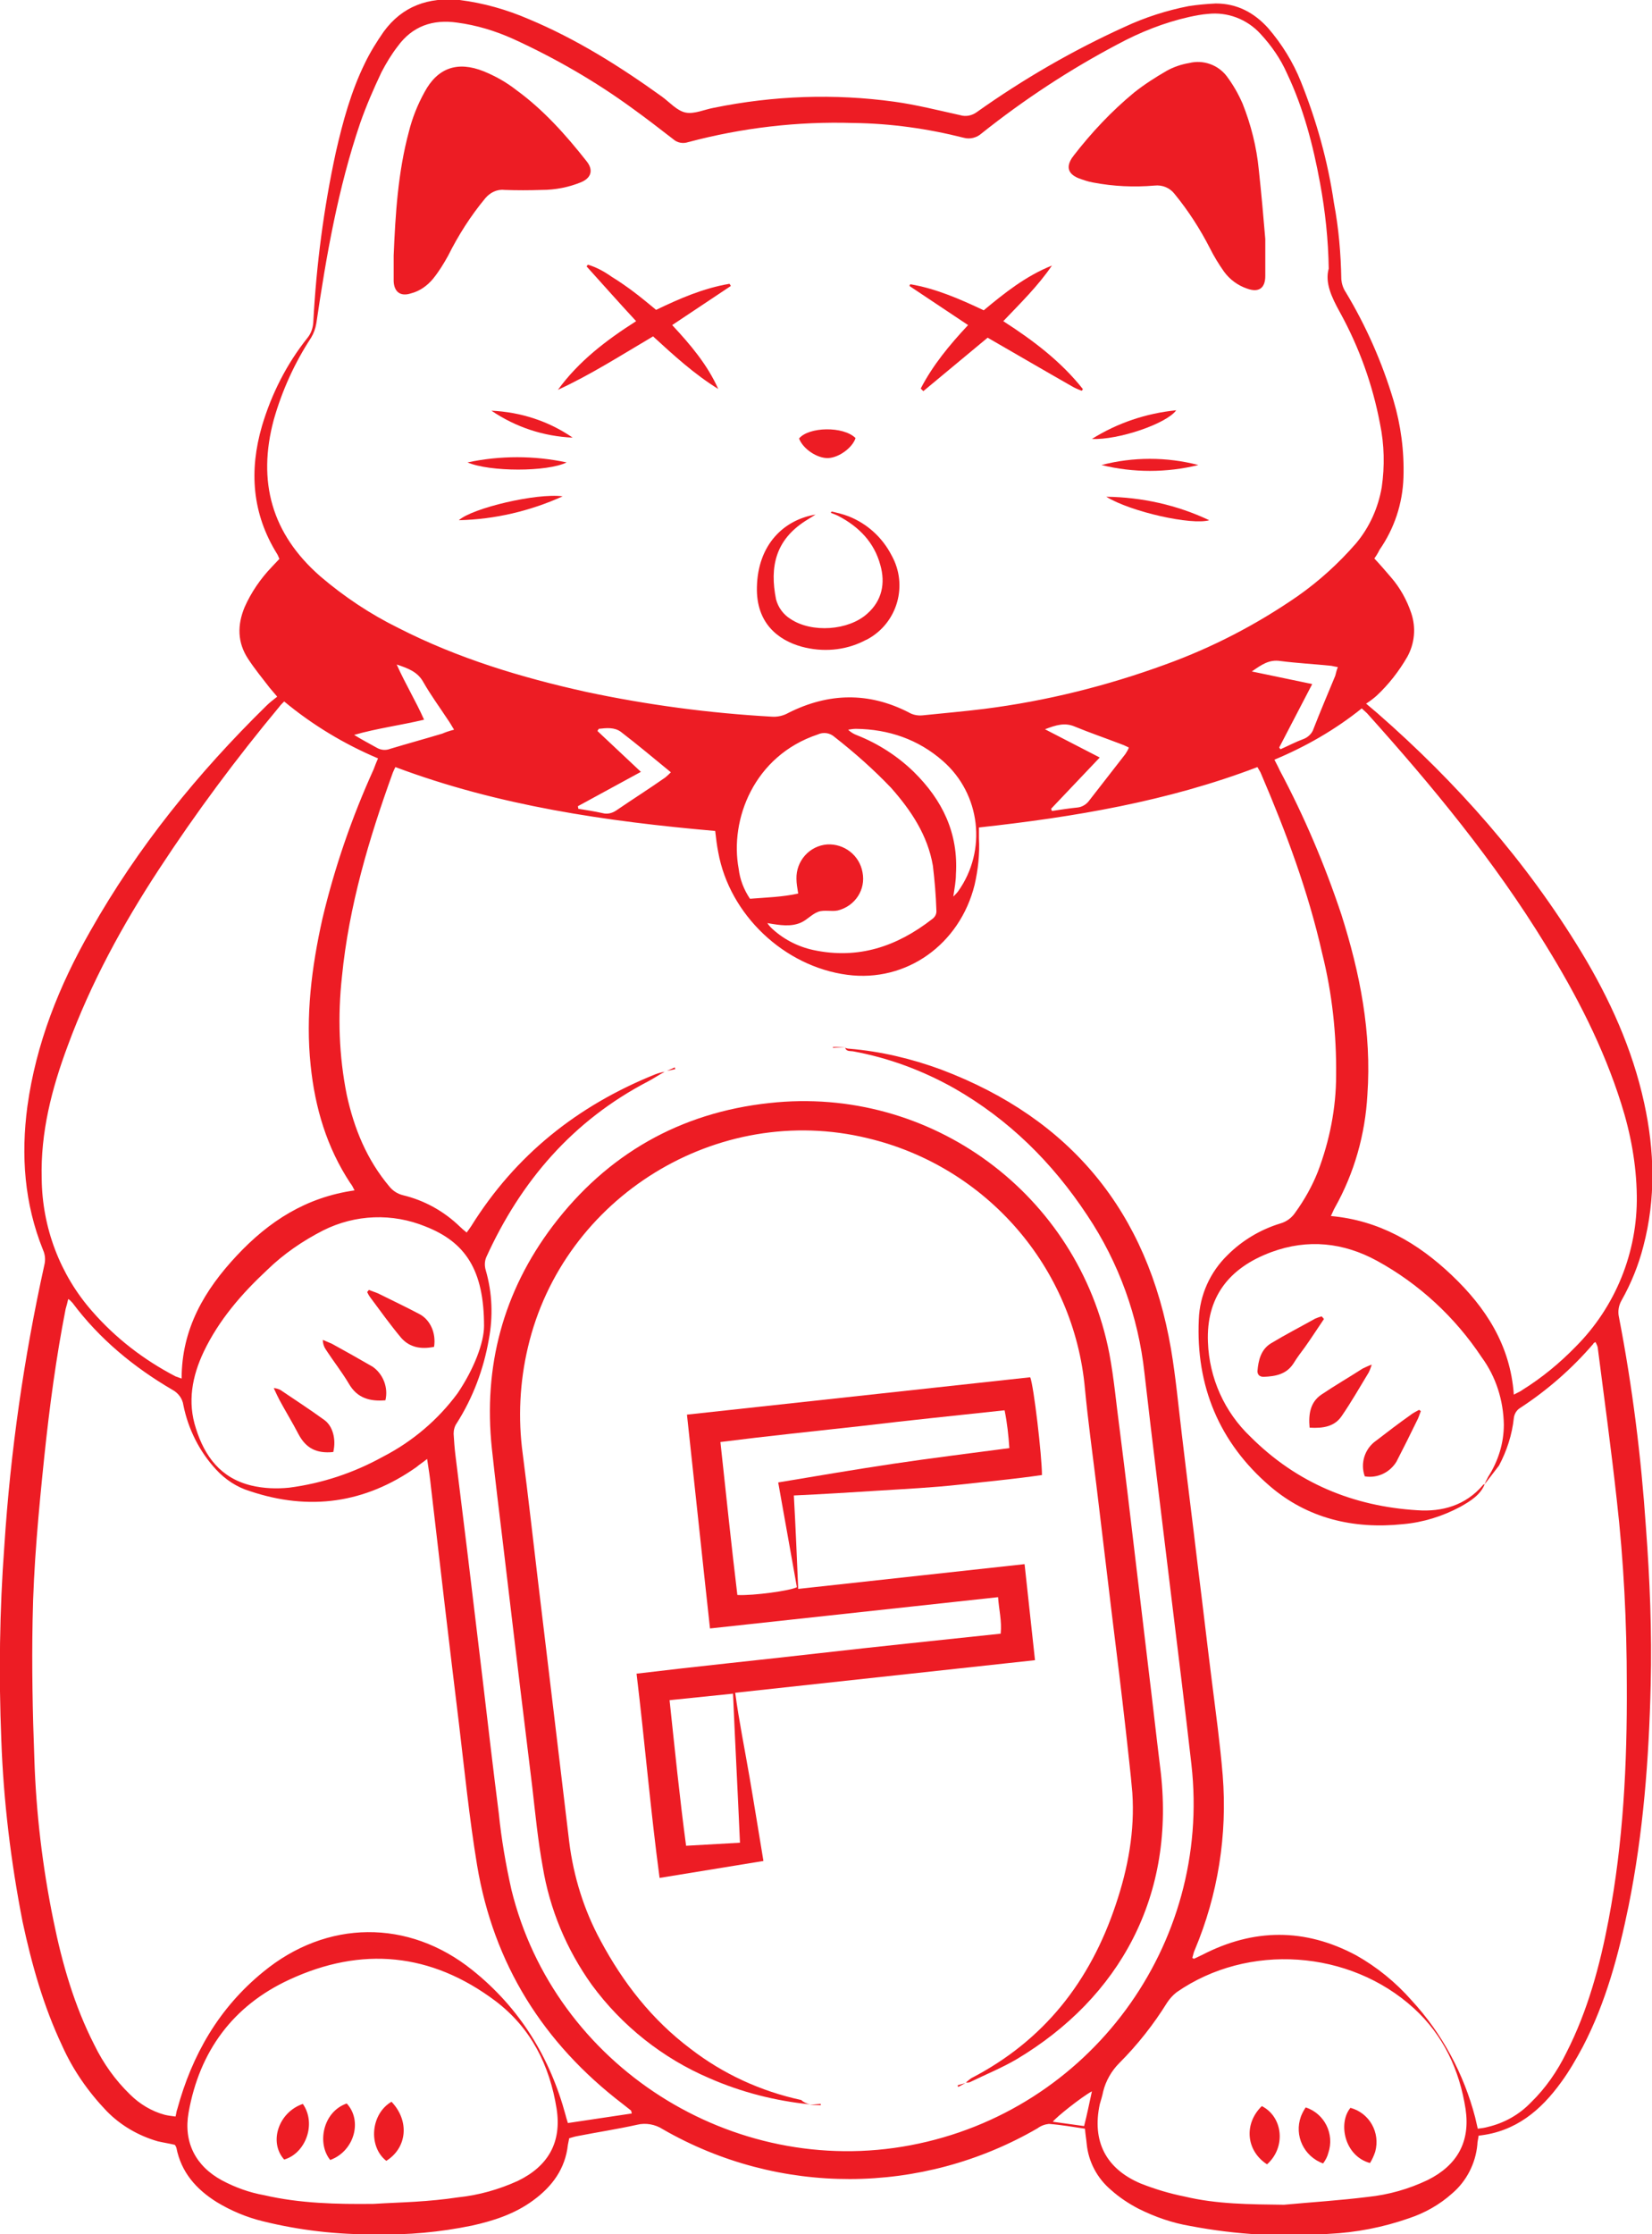 <?xml version="1.0" encoding="utf-8"?>
<!-- Generator: Adobe Illustrator 22.1.0, SVG Export Plug-In . SVG Version: 6.00 Build 0)  -->
<svg version="1.1" id="Layer_1" xmlns="http://www.w3.org/2000/svg" xmlns:xlink="http://www.w3.org/1999/xlink" x="0px" y="0px"
	 viewBox="0 0 380.2 514.1" style="enable-background:new 0 0 380.2 514.1;" xml:space="preserve">
<style type="text/css">
	.st0{fill:#ED1C24;}
</style>
<title>Untitled-1</title>
<path class="st0" d="M316.3,128.5c1.4,1.5,2.6,2.9,3.8,4.3c2.1,2.4,3.7,5.3,4.7,8.3c1.1,3.3,0.8,6.9-0.9,10c-1.9,3.3-4.3,6.4-7.1,9
	c-0.8,0.7-1.6,1.3-2.4,1.8l2.6,2.2c18.3,16,34.2,34,46.9,54.9c6.6,10.9,11.8,22.4,14.5,34.8c2.4,11,2.7,22-0.2,33
	c-1.1,4.3-2.8,8.5-5,12.4c-0.7,1.2-0.9,2.6-0.6,3.9c3.1,16,5.1,32.1,6.2,48.3c0.9,12,1.4,24.1,1.1,36.2c-0.4,17.1-1.7,34.2-5.1,51
	c-2.3,11.2-5.2,22.1-10.5,32.3c-1.5,2.8-3.1,5.6-5,8.2c-4.7,6.5-10.5,11.4-19,12.3c-0.1,0.8-0.3,1.4-0.3,2.1
	c-0.4,4.3-2.5,8.4-5.8,11.2c-2.9,2.6-6.3,4.5-9.9,5.7c-6,2.1-12.2,3.3-18.5,3.6c-10.6,0.8-21.3,0.2-31.8-1.8c-4.2-0.7-8.2-2.1-12-4
	c-2.3-1.2-4.4-2.6-6.3-4.3c-3.2-2.7-5.2-6.5-5.6-10.6c-0.1-1.1-0.3-2.2-0.4-3.5c-2.8-0.4-5.5-0.9-8.3-1.1c-0.9,0.1-1.8,0.4-2.6,1
	c-26.7,15.5-59.6,15.6-86.3,0.2c-1.7-1.1-3.9-1.5-5.9-1c-4.5,1-9.1,1.7-13.7,2.6c-0.6,0.1-1.2,0.3-1.9,0.5c-0.1,0.5-0.2,1-0.3,1.5
	c-0.6,5.5-3.6,9.6-8,12.8c-4.2,3.1-9.1,4.7-14.1,5.8c-7.3,1.5-14.7,2.2-22.2,2c-8.7,0.1-17.4-0.9-25.9-3c-3.7-0.9-7.3-2.4-10.6-4.4
	c-4.8-3-8.2-6.9-9.3-12.5c-0.1-0.3-0.2-0.5-0.4-0.7c-1.3-0.3-2.6-0.5-3.9-0.8c-4.5-1.3-8.6-3.7-11.8-7c-4.2-4.4-7.7-9.4-10.2-15
	c-4.3-9.1-7-18.7-9.1-28.5c-2.7-13.8-4.4-27.8-4.9-41.9c-0.6-14.9-0.4-29.8,0.7-44.6c1.4-21.7,4.5-43.3,9.2-64.6
	c0.3-1.2,0.2-2.4-0.3-3.5c-4.3-10.7-5.1-21.7-3.6-33c2-14.5,7.3-27.8,14.5-40.4c10.9-19.3,24.7-36.3,40.5-51.8
	c0.7-0.7,1.6-1.4,2.5-2.1c-0.7-0.8-1.2-1.4-1.7-2c-1.7-2.2-3.5-4.4-5-6.7c-2.5-3.8-2.5-7.8-0.8-11.9c1.5-3.4,3.7-6.6,6.3-9.3
	l1.7-1.8c-0.2-0.4-0.3-0.8-0.5-1.1c-5.8-9.3-6.5-19.2-3.5-29.5c2.2-7.4,5.7-14.3,10.5-20.3c0.8-1,1.2-2.2,1.3-3.5
	c0.7-13.2,2.4-26.3,5.2-39.2c1.6-7,3.5-14,6.7-20.5c1.2-2.5,2.7-4.9,4.3-7.2c4.3-5.9,10.3-8,17.5-7.3c5.5,0.7,10.8,2.2,15.9,4.4
	c11,4.6,21,10.9,30.6,17.8c1.8,1.3,3.5,3.3,5.5,3.7s4.3-0.7,6.5-1.1c13.7-2.8,27.7-3.3,41.5-1.4c5.1,0.7,10.2,2,15.2,3.1
	c1.3,0.4,2.7,0.1,3.8-0.7c10.7-7.6,22.1-14.2,34-19.6c4.7-2.2,9.7-3.8,14.8-4.8c2-0.3,4.1-0.5,6.2-0.6c4.9,0,8.8,2.1,12,5.6
	c3.2,3.7,5.8,7.9,7.6,12.4c3.6,9,6.2,18.3,7.6,27.9c1.1,5.8,1.6,11.7,1.7,17.6c0.1,1,0.4,2,1,2.9c4.7,7.8,8.4,16.2,11,24.9
	c1.7,5.7,2.5,11.7,2.3,17.8c-0.2,6-2.1,11.7-5.5,16.6C317.1,127.3,316.8,127.8,316.3,128.5z M341.7,341.5c0.2-0.6,0.5-1.1,0.8-1.7
	c2.3-3.6,3.6-7.7,3.6-12c-0.1-5.6-1.8-11-5.1-15.5c-6.1-9.2-14.4-16.9-24.1-22.2c-7.7-4.2-15.9-5.1-24.3-2
	c-10,3.7-15,10.6-14.6,20.7c0.3,8.3,3.8,16.1,9.8,21.8c10.6,10.6,23.6,16,38.4,16.9c5.7,0.4,11.1-1.1,15.1-5.8
	C341.3,341.6,341.6,341.5,341.7,341.5c-1,2.5-3.3,3.9-5.6,5.2c-4.1,2.2-8.6,3.6-13.2,4c-11.4,1.2-22-1.3-30.7-8.8
	c-11.6-10-17-23-16.3-38.3c0.2-5.6,2.6-10.9,6.6-14.8c3.4-3.4,7.6-5.9,12.2-7.3c1.4-0.4,2.6-1.3,3.4-2.5c2.1-2.9,3.9-6.1,5.2-9.4
	c2.7-7.1,4.2-14.6,4.2-22.2c0.1-9.4-0.9-18.8-3.2-28c-3.2-14.2-8.3-27.9-14-41.2c-0.2-0.6-0.6-1.1-0.9-1.7
	c-20.7,7.9-42.2,11.5-64.1,13.9c0,0.9,0,1.7,0,2.5c0.2,3.6-0.2,7.2-1,10.7c-3.4,13.7-15.7,22.5-29.3,20.7
	c-14.5-1.9-27.1-13.8-29.7-28.2c-0.3-1.5-0.5-3.1-0.7-4.9c-25.1-2.2-49.9-5.8-73.6-14.7c-0.2,0.4-0.4,0.8-0.6,1.3
	c-5.5,15.2-10.1,30.7-11.7,46.9c-1,9.1-0.7,18.2,1.1,27.2c1.7,7.8,4.6,14.9,9.8,21.1c0.8,1,1.9,1.7,3.1,2c5,1.2,9.5,3.7,13.2,7.3
	c0.4,0.4,0.9,0.8,1.5,1.3c0.4-0.5,0.7-1,1-1.4c10.2-16.4,24.5-27.8,42.4-35c0.8-0.3,1.5-0.5,2.3-0.6l-0.1,0
	c-1.3,0.7-2.5,1.5-3.8,2.2c-17.3,9-29.3,22.9-37.3,40.5c-0.4,1-0.4,2-0.1,3c1.5,5.2,1.7,10.6,0.7,15.9c-1.2,6.9-3.7,13.5-7.4,19.3
	c-0.5,0.7-0.7,1.6-0.7,2.4c0.1,1.6,0.2,3.2,0.4,4.8c0.9,7.3,1.8,14.6,2.7,21.9c1.2,10,2.4,20,3.6,30c1.2,10.2,2.4,20.5,3.7,30.7
	c0.6,5.9,1.6,11.7,2.9,17.5c9.9,40.5,50.9,66.6,91.9,58.8c41.1-7.8,69.3-46,64.6-87.6c-1.5-13.3-3.2-26.7-4.8-40
	c-2-16.7-4.1-33.3-6-50c-1.4-13-5.9-25.5-13.2-36.4c-8-12.1-18-22-30.6-29.2c-7.3-4.1-15.1-7-23.3-8.5c-0.6-0.1-1.5,0.1-1.8-0.8l0,0
	c0.3,0.1,0.6,0.2,0.9,0.2c7.3,0.6,14.4,2.3,21.2,4.8c29.9,11.3,47.5,32.8,52.9,64.3c1.1,6.5,1.7,13.1,2.5,19.7
	c1.2,10.2,2.5,20.3,3.7,30.5c1.1,8.7,2.1,17.5,3.2,26.2c0.9,7.2,1.9,14.4,2.5,21.7c1.1,13.7-1.1,27.5-6.4,40.1
	c-0.3,0.6-0.4,1.3-0.6,1.9c0.2,0.1,0.3,0.2,0.4,0.2c0.6-0.3,1.3-0.6,1.9-0.9c11.8-6.1,23.6-6.2,35.4,0.1c4.8,2.7,9.1,6.2,12.8,10.4
	c7,7.6,12,16.9,14.6,26.9c0.2,0.8,0.4,1.7,0.6,2.6c0.9-0.1,1.6-0.2,2.3-0.4c3.8-0.9,7.2-2.8,9.9-5.6c3.4-3.3,6.1-7.2,8.2-11.5
	c4.9-9.6,7.7-20,9.7-30.5c3.4-17.9,4.3-36,4.2-54.2c0-14.2-0.7-28.3-2.3-42.4c-1.3-11.8-2.9-23.5-4.4-35.2c-0.1-0.4-0.3-0.8-0.5-1.2
	c-0.3,0.2-0.5,0.2-0.5,0.4c-4.9,5.7-10.6,10.7-16.9,14.8c-0.8,0.5-1.3,1.4-1.4,2.3c-0.4,3.8-1.6,7.5-3.4,10.9
	C343.9,338.6,342.8,340.1,341.7,341.5L341.7,341.5z M305.8,61.8c-0.1-6.6-0.8-13.2-2-19.7c-1.6-8.7-3.8-17.2-7.6-25.2
	c-1.5-3.4-3.6-6.4-6.1-9.1c-3.1-3.4-7.6-5.1-12.1-4.6c-1.4,0.1-2.9,0.4-4.3,0.7c-5.8,1.3-11.3,3.5-16.5,6.3
	c-11,5.8-21.5,12.7-31.3,20.5c-1.1,1-2.7,1.4-4.1,1c-8.3-2.1-16.8-3.3-25.4-3.4c-12.8-0.4-25.6,1.1-38,4.4c-1.2,0.4-2.5,0.2-3.5-0.7
	c-3.1-2.4-6.2-4.8-9.4-7.1c-8.5-6.2-17.7-11.5-27.3-15.9c-4.2-1.9-8.5-3.2-13-3.8c-5.6-0.8-10.3,0.8-13.7,5.5
	c-1.4,1.8-2.6,3.8-3.7,5.9c-1.8,3.8-3.5,7.7-4.9,11.7c-5.1,15-7.8,30.5-10.1,46.1c-0.2,1.2-0.6,2.3-1.2,3.3
	c-3.8,5.8-6.7,12.2-8.6,18.9c-3.8,14.2-0.5,26.2,10.7,36c5.5,4.7,11.5,8.7,18,11.9c13.7,7,28.3,11.4,43.2,14.7
	c14.1,3,28.4,4.9,42.7,5.7c1.3,0.1,2.7-0.2,3.9-0.9c9.2-4.6,18.4-4.8,27.6-0.1c1,0.6,2.1,0.8,3.2,0.7c4.8-0.5,9.5-0.9,14.3-1.5
	c14.2-1.8,28.2-5.3,41.6-10.2c10.8-3.9,21-9.2,30.4-15.7c5-3.5,9.5-7.6,13.5-12.2c3.1-3.7,5.1-8.2,5.9-12.9
	c0.7-4.8,0.6-9.8-0.4-14.6c-1.7-9-4.8-17.6-9.2-25.6C306.4,68.3,304.9,65,305.8,61.8z M98.3,335.7c-1,0.8-1.8,1.3-2.5,1.9
	c-11.8,8.3-24.6,10.1-38.3,5.5c-3-0.9-5.7-2.7-7.8-5c-3.8-4.1-6.4-9.3-7.5-14.8c-0.2-1.5-1.2-2.8-2.5-3.5c-8.9-5.2-16.8-11.7-23-20
	c-0.3-0.3-0.6-0.7-1-0.9c-0.2,0.9-0.4,1.6-0.6,2.3c-2.2,11.2-3.7,22.5-4.9,33.9c-1.3,12.6-2.5,25.2-2.7,37.8
	c-0.2,10.5,0,21.1,0.4,31.7c0.4,12.6,1.9,25.1,4.4,37.3c2,9.9,4.8,19.6,9.4,28.6c2.1,4.3,4.8,8.1,8.2,11.4c2.2,2.2,5,3.9,8,4.7
	c0.8,0.2,1.7,0.3,2.5,0.4c0.2-0.8,0.2-1.2,0.4-1.7c3.4-12.5,9.6-23.3,19.8-31.6c14.6-12,33.4-12.2,48.1-0.4
	c10.9,8.7,17.9,20.1,21.5,33.5c0.1,0.5,0.3,1,0.5,1.7l14.7-2.2c-0.1-0.4-0.1-0.6-0.2-0.7c-0.6-0.5-1.3-1-1.9-1.5
	c-18.3-14-29.7-32.2-33.5-54.9c-1.8-10.9-2.9-21.9-4.2-32.8c-2.2-18-4.3-36-6.4-54.1C99,340.3,98.7,338.2,98.3,335.7z M81.6,273.9
	c-0.4-0.8-0.6-1.2-1-1.7c-5.4-8.2-8.1-17.3-9.1-27c-1.2-11.4,0.2-22.6,2.7-33.8c2.8-11.8,6.8-23.4,11.8-34.4c0.3-0.8,0.6-1.6,1-2.5
	c-7.8-3.3-15.1-7.7-21.6-13.1c-0.5,0.5-0.9,0.9-1.1,1.2c-9.9,11.9-19.2,24.4-27.7,37.4c-8.4,12.8-15.7,26.2-21,40.6
	c-3.7,9.9-6.3,20-6,30.6c0.1,11.2,4.2,22.1,11.6,30.5c5.4,6.2,11.9,11.2,19.2,15c0.5,0.2,0.9,0.3,1.4,0.5c0-11.5,5.3-20.4,12.7-28.3
	S70.4,275.5,81.6,273.9L81.6,273.9z M293.3,174.8c0.5,1,0.9,1.7,1.2,2.4c5.7,10.7,10.4,21.8,14.2,33.2c4.3,13.5,7,27.2,6,41.5
	c-0.5,9.1-3,18-7.5,26c-0.3,0.5-0.5,1.1-0.9,1.9c11.1,1,20,6.2,27.8,13.6s13.5,16.1,14.3,27.5c0.9-0.5,1.5-0.7,2-1.1
	c4.5-2.8,8.6-6.2,12.2-9.9c9.2-9.2,14.3-21.8,14.1-34.8c-0.1-7.2-1.4-14.3-3.6-21.2c-4.1-13-10.3-25-17.4-36.5
	c-11.8-19.3-26.1-36.6-41.1-53.3c-0.4-0.4-0.8-0.7-1.2-1.1C307.3,167.9,300.5,171.8,293.3,174.8L293.3,174.8z M86,507.1
	c3.2-0.2,6.4-0.3,9.6-0.5s6.5-0.5,9.8-1c4.8-0.5,9.4-1.8,13.8-3.8c7-3.4,10.1-8.9,8.9-16.6c-1.6-10-5.9-18.6-14.1-24.8
	c-14.8-11.1-30.8-12.6-47.4-4.9c-13,6-20.7,16.5-23.2,30.6c-1.2,6.8,1.6,12.3,7.7,15.6c3,1.6,6.3,2.8,9.7,3.4
	C69,507,77.5,507.2,86,507.1z M295.5,507.3c6.5-0.6,12.9-1,19.3-1.8c4.8-0.5,9.4-1.8,13.8-3.9c6.8-3.4,9.8-8.8,8.7-16.3
	c-1.4-9-5.1-17-11.9-23.2c-14.8-13.5-38.2-15.1-54.6-3.7c-0.9,0.7-1.6,1.5-2.2,2.4c-3.1,5-6.8,9.7-11,13.9c-1.8,1.8-3.1,4.1-3.7,6.5
	c-0.2,1-0.5,2-0.8,3c-1.8,8.5,1.4,14.8,9.4,18.2c3.3,1.3,6.6,2.3,10.1,3C280.1,507.2,287.7,507.2,295.5,507.3L295.5,507.3z
	 M111.4,305.1c0-12.9-4.3-19.3-13.5-22.9c-7.6-3.1-16.1-2.8-23.5,0.9c-4.7,2.4-9.1,5.4-12.9,9.1c-5.9,5.5-11.1,11.5-14.6,18.8
	c-2.7,5.7-3.8,11.6-1.8,17.7c2,6.4,5.7,11.4,12.7,13.1c2.9,0.7,5.9,0.8,8.8,0.5c7.6-1,14.8-3.4,21.5-7.1c6.8-3.5,12.7-8.5,17.2-14.6
	C109.1,315,111.4,308.9,111.4,305.1z M176.6,212.4c0.2,0.3,0.5,0.7,0.8,1c2.7,2.6,6.1,4.4,9.8,5.2c10.3,2.2,19.2-0.8,27.3-7.1
	c0.7-0.5,1.1-1.2,1-2.1c-0.1-3.4-0.4-6.8-0.8-10.2c-1.2-7-5-12.7-9.6-17.9c-4-4.2-8.4-8.1-13-11.7c-1.1-1-2.6-1.2-3.9-0.6
	c-14.7,4.9-20.3,19.6-18.2,30.9c0.3,2.5,1.2,4.8,2.6,6.9c3.8-0.3,7.5-0.4,11.1-1.2c-0.2-1.3-0.4-2.3-0.4-3.4c-0.1-4.1,3-7.6,7.1-7.9
	c3.9-0.2,7.4,2.5,8.1,6.4c0.8,4-1.7,7.8-5.7,8.8c-1.4,0.3-3.1-0.2-4.5,0.3s-2.6,1.9-4,2.5C182,213.3,179.5,212.9,176.6,212.4
	L176.6,212.4z M219.4,206.3c0.4-0.4,0.8-0.8,1.1-1.2c6.7-9.4,5.2-22.4-3.5-30c-5.7-5-12.5-7.3-20-7.4c-0.6,0-1.2,0.1-1.8,0.2
	c0.6,0.6,1.3,1,2.1,1.3c4.8,1.9,9.3,4.8,13,8.4c6.6,6.5,10.3,14.1,9.7,23.6C220,202.7,219.7,204.3,219.4,206.3L219.4,206.3z
	 M133,185.5l0.1,0.6c1.9,0.3,3.8,0.6,5.6,1c1.1,0.3,2.2,0,3.1-0.6c3.8-2.6,7.6-5,11.3-7.6c0.5-0.4,0.9-0.8,1.3-1.2
	c-3.9-3.2-7.6-6.3-11.5-9.3c-1.5-1.1-3.3-0.9-5.1-0.7l-0.3,0.5l10,9.4L133,185.5z M104.5,167.9c-0.6-1-1-1.7-1.5-2.4
	c-1.9-2.9-3.9-5.6-5.6-8.6c-1.3-2.3-3.4-3.1-6.1-4c2,4.5,4.4,8.4,6.3,12.7c-5.5,1.3-10.9,2-16.1,3.5c1.8,1.1,3.5,2,5.3,3
	c0.9,0.5,2,0.6,3,0.2c4-1.2,8-2.3,12-3.5C102.5,168.5,103.3,168.2,104.5,167.9L104.5,167.9z M307.9,153.5c-0.6-0.1-1-0.2-1.5-0.3
	c-3.9-0.4-7.8-0.6-11.7-1.1c-2.6-0.4-4.3,0.8-6.6,2.4l13.9,2.9l-7.6,14.6l0.3,0.4c1.8-0.8,3.5-1.7,5.4-2.4c1-0.4,1.9-1.3,2.2-2.3
	c1.6-4.1,3.3-8.1,5-12.2C307.5,154.8,307.6,154.2,307.9,153.5L307.9,153.5z M241.9,186.1l0.2,0.5c2-0.3,3.9-0.6,5.9-0.8
	c1-0.1,2-0.7,2.6-1.5c2.8-3.6,5.6-7.2,8.4-10.8c0.3-0.5,0.6-0.9,0.8-1.5c-0.8-0.4-1.5-0.7-2.1-0.9c-3.4-1.3-6.9-2.5-10.3-3.9
	c-2.3-1-4.3-0.4-6.9,0.6l12.6,6.5L241.9,186.1z M251.3,481.2c-2.4,1.3-8.3,6-9,7l7.2,1C250.2,486.5,250.7,483.9,251.3,481.2
	L251.3,481.2z"/>
<path class="st0" d="M186.4,484.2c-8-0.8-15.8-2.8-23.1-6c-10.8-4.6-20.2-12.1-27.1-21.5c-5.8-8.1-9.7-17.4-11.3-27.2
	c-1.1-6-1.7-12.2-2.4-18.3c-1.2-10.1-2.5-20.3-3.7-30.5c-1-8.4-2-16.8-3-25.2c-0.9-7.4-1.8-14.8-2.6-22.2c-2-18.9,2.6-36.1,14-51.2
	c12.5-16.5,29.3-26.1,49.9-28.3c37.1-4.1,71.1,21,78.2,57.6c1.1,5.8,1.6,11.7,2.4,17.6c1.3,10.2,2.5,20.3,3.7,30.5
	c1,8.4,2,16.8,3,25.2c0.9,7.3,1.7,14.6,2.6,21.9c3.8,29.6-9.4,53.1-33,67.2c-3.4,2-7.1,3.5-10.8,5.3c-0.3,0.1-0.6,0.1-0.9,0.1v0
	c0.4-0.4,0.8-0.7,1.2-1c16.8-8.7,27.4-22.3,33.3-40c2.8-8.3,4.4-16.9,3.8-25.7c-0.4-4.8-1-9.5-1.5-14.3c-1-8.9-2.1-17.8-3.2-26.7
	c-1.2-10-2.4-20-3.6-30c-0.9-7.3-1.9-14.6-2.6-21.9c-2.5-28-22.7-51.2-50-57.7c-34.5-8.4-70.1,13.5-78.2,48.1
	c-1.9,8-2.3,16.4-1.2,24.5c1.3,10,2.4,20,3.6,30s2.4,20,3.6,30c1.2,9.8,2.3,19.5,3.5,29.3c1,8,3.4,15.7,7.2,22.7
	c5.2,9.7,11.8,18.2,20.7,24.9c7.5,5.8,16.2,9.8,25.5,11.8C184.9,483.7,185.6,484,186.4,484.2L186.4,484.2z"/>
<path class="st0" d="M158.1,325.5l79-8.6c0.8,1.9,2.7,18.1,2.7,22.5c-6.2,0.9-12.6,1.5-18.9,2.2s-12.6,1-18.9,1.4
	s-12.7,0.8-19.3,1.1c0.4,7.2,0.7,14.2,1,21.5l52.1-5.7c0.8,7.5,1.6,14.6,2.4,22.1l-69,7.5c0.9,6.6,2.2,13,3.3,19.4
	s2.1,12.7,3.2,19.3l-23.9,3.9c-2.1-15.7-3.4-31.2-5.3-47c14.1-1.7,28-3.1,42-4.7s27.8-3,41.8-4.5c0.3-2.9-0.4-5.5-0.6-8.4l-66.3,7.2
	C161.6,358.3,159.9,342,158.1,325.5z M179.1,341.1c9-1.5,17.8-3,26.5-4.3s17.7-2.4,26.7-3.6c-0.2-2.9-0.5-5.8-1.1-8.7
	c-11.1,1.2-22,2.3-32.8,3.6c-10.8,1.2-21.6,2.3-32.6,3.7c1.3,12,2.5,23.6,3.9,35.2c3.6,0.2,12.3-1,13.7-1.8L179.1,341.1z
	 M154.1,391.2c1.2,11.3,2.3,22.3,3.8,33.5l12.4-0.7c-0.5-11.5-1.1-22.7-1.6-34.3L154.1,391.2z"/>
<path class="st0" d="M194.7,240.9l-3,0.2v-0.2L194.7,240.9L194.7,240.9z"/>
<path class="st0" d="M186.3,484.3l2.6-0.2v0.3L186.3,484.3L186.3,484.3z"/>
<path class="st0" d="M222.2,479.3l-1.7,0.9l-0.1-0.4L222.2,479.3L222.2,479.3z"/>
<path class="st0" d="M153.5,246.4l1.8-0.8l0.1,0.4L153.5,246.4L153.5,246.4z"/>
<path class="st0" d="M291.2,55c0,3.4,0,5.9,0,8.5c0,2.8-1.5,3.9-4.2,2.9c-2.1-0.7-4-2.1-5.3-3.9c-1.2-1.7-2.3-3.5-3.2-5.3
	c-2.3-4.5-5-8.7-8.2-12.6c-1.1-1.4-2.8-2.1-4.6-1.9c-4.7,0.4-9.4,0.2-14.1-0.7c-1.2-0.2-2.3-0.6-3.4-1c-2.4-1-2.9-2.6-1.4-4.8
	c0.1-0.1,0.2-0.2,0.3-0.4c4.1-5.3,8.7-10.2,13.9-14.5c2.4-1.9,4.9-3.5,7.5-5c1.6-0.9,3.4-1.5,5.2-1.8c3.2-0.8,6.6,0.4,8.6,3
	c1.5,2,2.7,4.1,3.7,6.4c1.9,4.8,3.2,9.9,3.7,15.1C290.3,44.5,290.8,50.2,291.2,55z"/>
<path class="st0" d="M90.6,58.8c0.4-9.6,1-19.2,3.5-28.5c0.8-3.2,2-6.2,3.6-9.1c3-5.6,7.6-7.2,13.6-4.8c2.7,1.1,5.2,2.5,7.5,4.3
	C125,25.2,130.2,31,135,37.1c1.6,2,1.1,3.8-1.2,4.8c-2.9,1.2-6,1.8-9.1,1.8c-2.9,0.1-5.8,0.1-8.6,0c-1.7-0.2-3.3,0.6-4.4,1.9
	c-3.4,4.1-6.2,8.5-8.6,13.3c-1,1.8-2.1,3.6-3.4,5.2c-1.3,1.6-3.1,2.9-5.1,3.4c-2.4,0.8-3.9-0.3-4-2.8c0-1,0-2.1,0-3.1L90.6,58.8z"/>
<path class="st0" d="M191.4,117.7c1.3,0.3,2.6,0.6,3.9,1.1c4.3,1.7,7.8,4.9,9.9,9c3.8,6.8,1.4,15.4-5.4,19.2c-0.3,0.2-0.7,0.3-1,0.5
	c-4.4,2.2-9.5,2.6-14.3,1.3c-5.4-1.5-10.5-5.4-10.3-13.7c0.2-9.8,6.2-15.5,13.5-16.7l-2.4,1.5c-6.8,4.4-8.2,10.5-6.7,18
	c0.5,1.9,1.7,3.5,3.3,4.5c4.9,3.3,13.4,2.7,17.7-1.2c3.4-3,4.2-7,3-11.2c-1.4-5.2-4.9-8.8-9.7-11.3c-0.6-0.3-1.2-0.5-1.7-0.7
	L191.4,117.7z"/>
<path class="st0" d="M211.9,89.4c2.8-5.4,6.6-10,10.9-14.6l-13.5-9l0.2-0.4c5.9,1,11.4,3.4,16.9,6c4.8-4,9.7-7.9,15.7-10.3
	c-3.2,4.7-7.2,8.6-11.2,12.8c7,4.5,13.3,9.3,18.3,15.6c0,0.1-0.1,0.2-0.1,0.3c-0.1,0-0.2,0.1-0.2,0.1c-0.7-0.3-1.3-0.5-2-0.9
	c-6.5-3.7-13-7.5-19.6-11.3L212.5,90L211.9,89.4z"/>
<path class="st0" d="M168.2,65.8l-13.5,9c4.2,4.5,8.1,9.1,10.6,14.7c-5.5-3.4-10.2-7.7-15-12.1c-7.3,4.3-14.3,8.8-21.9,12.3
	c4.8-6.6,11.1-11.4,18-15.8c-3.9-4.2-7.6-8.4-11.4-12.6l0.3-0.4c2,0.6,3.8,1.6,5.5,2.8c1.8,1.1,3.5,2.3,5.1,3.5s3.4,2.7,5.1,4.1
	c5.4-2.6,10.9-5,16.9-6L168.2,65.8z"/>
<path class="st0" d="M183.9,100.9c2.2-2.7,10.2-2.9,13-0.1c-0.7,2.2-3.8,4.5-6.3,4.6S184.8,103.3,183.9,100.9z"/>
<path class="st0" d="M254.6,114.3c8.2,0.1,16.3,1.9,23.7,5.4C274.3,120.9,260.3,117.8,254.6,114.3z"/>
<path class="st0" d="M129.5,114.2c-7.5,3.4-15.6,5.3-23.9,5.5C108.7,116.9,123.5,113.4,129.5,114.2z"/>
<path class="st0" d="M253.5,107c7.3-1.9,15-1.9,22.3,0C268.5,108.8,260.8,108.8,253.5,107z"/>
<path class="st0" d="M107.6,106.4c7.5-1.6,15.3-1.6,22.8,0C126,108.6,112.7,108.6,107.6,106.4z"/>
<path class="st0" d="M251.3,101c5.9-3.7,12.5-5.9,19.4-6.6C268.5,97.5,257.3,101.3,251.3,101z"/>
<path class="st0" d="M131.8,100.7c-6.7-0.3-13.1-2.4-18.7-6.2C119.8,94.8,126.3,96.9,131.8,100.7z"/>
<path class="st0" d="M90.1,483.6c4.2,4.4,3.6,10.6-1.2,13.6C84.7,493.9,85.3,486.4,90.1,483.6z"/>
<path class="st0" d="M76,497c-3.1-3.8-1.7-11.1,3.8-13C83.5,488,81.5,495,76,497z"/>
<path class="st0" d="M69.7,484.1c3.2,4.6,0.6,11.4-4.3,12.8C61.8,492.9,64.1,486,69.7,484.1z"/>
<path class="st0" d="M291.6,498c-4.8-3.1-5.4-9.3-1.2-13.4C295.3,487.1,296,494.1,291.6,498z"/>
<path class="st0" d="M304.5,497.8c-4.4-1.6-6.7-6.4-5.1-10.8c0.3-0.8,0.7-1.5,1.1-2.1c4.3,1.4,6.7,6.1,5.2,10.5
	C305.5,496.2,305.1,497,304.5,497.8z"/>
<path class="st0" d="M315.3,497.7c-5.9-1.6-7.4-9.2-4.5-12.7c4.4,1.2,6.9,5.7,5.7,10.1C316.2,496,315.8,496.9,315.3,497.7z"/>
<path class="st0" d="M84.9,296.8c0.7,0.3,1.4,0.5,2.1,0.8c3.2,1.6,6.4,3.1,9.6,4.8c2.4,1.3,3.8,4.3,3.3,7.5
	c-2.9,0.6-5.6,0.2-7.6-2.1c-2.5-3-4.8-6.2-7.1-9.3c-0.3-0.4-0.5-0.8-0.7-1.2L84.9,296.8z"/>
<path class="st0" d="M76.7,334.1c-3.9,0.4-6.3-0.9-8-4.1c-1.4-2.7-3-5.3-4.4-7.9c-0.4-0.8-0.8-1.6-1.3-2.7c0.5,0,1.1,0.2,1.5,0.4
	c3.4,2.3,6.8,4.5,10.1,6.9C76.6,328.1,77.4,331.2,76.7,334.1z"/>
<path class="st0" d="M88.7,322.2c-3.6,0.3-6.5-0.5-8.4-3.8c-1.6-2.7-3.5-5.1-5.2-7.7c-0.5-0.7-0.8-1.5-0.8-2.4
	c0.7,0.3,1.4,0.6,2.1,0.9c3.1,1.7,6.3,3.5,9.4,5.3C88.2,316.2,89.4,319.3,88.7,322.2z"/>
<path class="st0" d="M304.7,303.5c-1.5,2.2-2.9,4.4-4.4,6.5c-0.9,1.2-1.8,2.4-2.6,3.7c-1.6,2.5-4.1,3-6.9,3.1
	c-0.8,0-1.4-0.4-1.4-1.3c0.2-2.5,0.8-5,3.1-6.4c3.3-2,6.8-3.8,10.2-5.7c0.5-0.2,1-0.4,1.5-0.5L304.7,303.5z"/>
<path class="st0" d="M301.4,328.5c-0.3-3.2,0.2-5.9,2.7-7.6c3.1-2.1,6.4-4,9.5-6c0.7-0.3,1.4-0.7,2.1-0.9c-0.2,0.6-0.4,1.2-0.7,1.8
	c-2,3.3-4,6.8-6.2,10C307.2,328.2,304.6,328.7,301.4,328.5z"/>
<path class="st0" d="M327,324.7c-0.3,0.7-0.5,1.5-0.9,2.2c-1.5,3.1-3.1,6.3-4.7,9.4c-1.5,2.5-4.4,3.9-7.3,3.4c-1.1-3,0-6.4,2.6-8.2
	c2.6-2,5.2-4,7.9-5.9c0.6-0.5,1.3-0.8,2-1.2L327,324.7z"/>
</svg>
